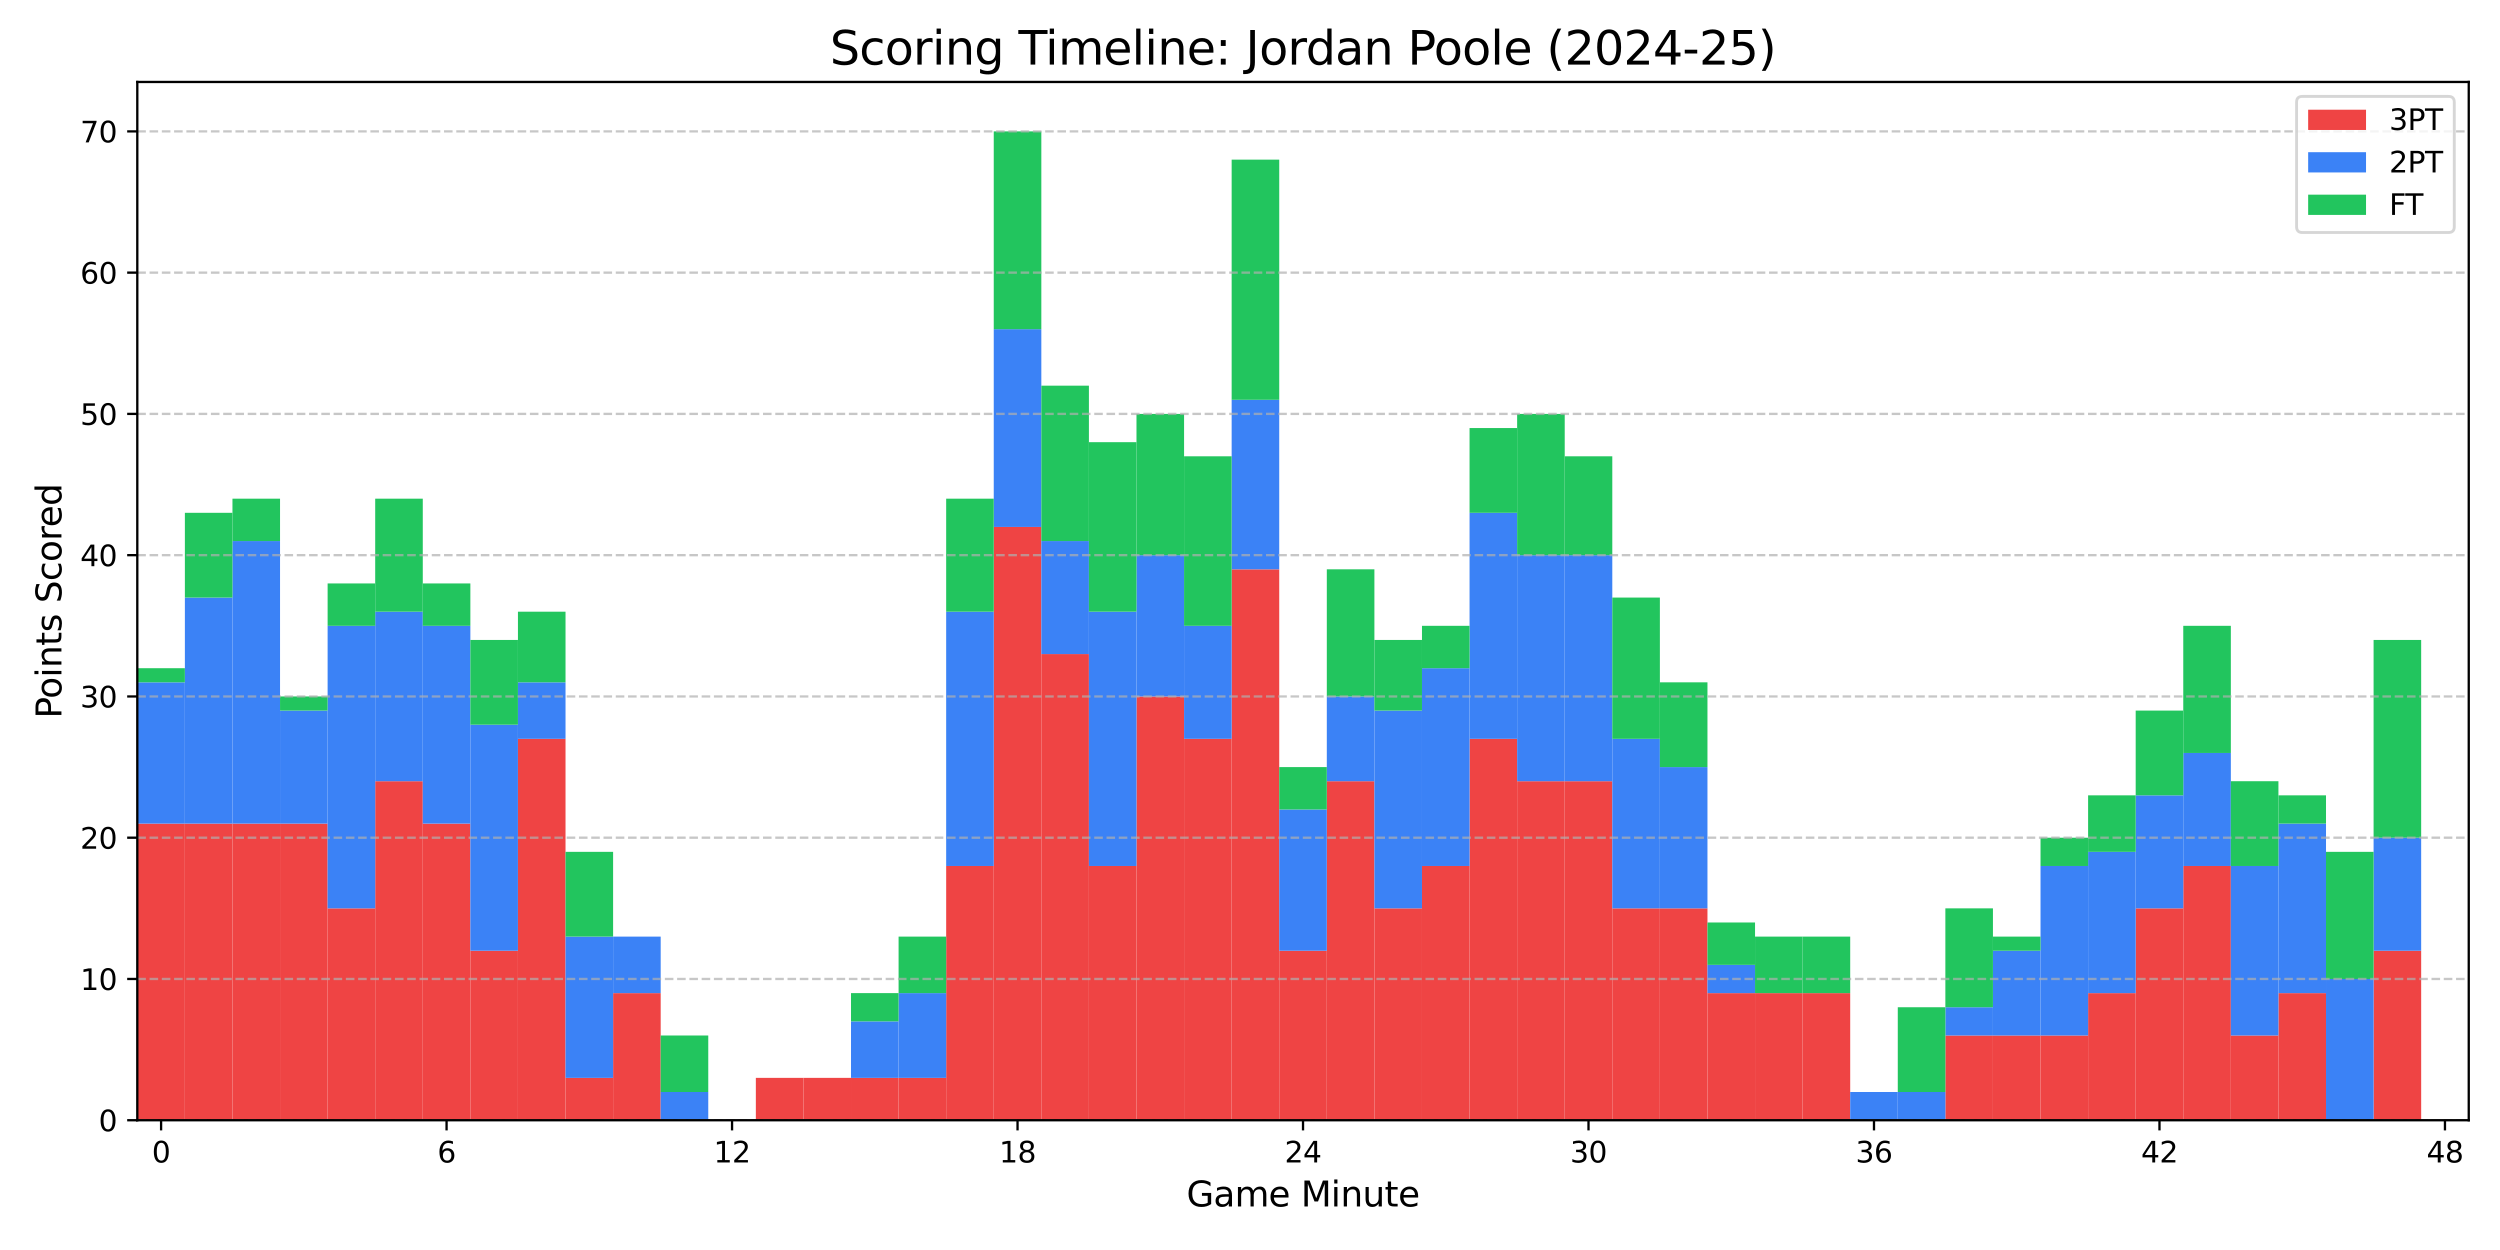 <?xml version="1.0" encoding="utf-8" standalone="no"?>
<!DOCTYPE svg PUBLIC "-//W3C//DTD SVG 1.1//EN"
  "http://www.w3.org/Graphics/SVG/1.1/DTD/svg11.dtd">
<svg xmlns:xlink="http://www.w3.org/1999/xlink" width="864pt" height="432pt" viewBox="0 0 864 432" xmlns="http://www.w3.org/2000/svg" version="1.1">
 <defs>
  <style type="text/css">*{stroke-linejoin: round; stroke-linecap: butt}</style>
 </defs>
 <g id="figure_1">
  <g id="patch_1">
   <path d="M 0 432 
L 864 432 
L 864 0 
L 0 0 
z
" style="fill: #ffffff"/>
  </g>
  <g id="axes_1">
   <g id="patch_2">
    <path d="M 47.45 387.16 
L 853.2 387.16 
L 853.2 28.32 
L 47.45 28.32 
z
" style="fill: #ffffff"/>
   </g>
   <g id="patch_3">
    <path d="M 47.45 387.16 
L 63.894 387.16 
L 63.894 284.634 
L 47.45 284.634 
z
" clip-path="url(#pa37f0b050e)" style="fill: #ef4444"/>
   </g>
   <g id="patch_4">
    <path d="M 63.894 387.16 
L 80.338 387.16 
L 80.338 284.634 
L 63.894 284.634 
z
" clip-path="url(#pa37f0b050e)" style="fill: #ef4444"/>
   </g>
   <g id="patch_5">
    <path d="M 80.338 387.16 
L 96.782 387.16 
L 96.782 284.634 
L 80.338 284.634 
z
" clip-path="url(#pa37f0b050e)" style="fill: #ef4444"/>
   </g>
   <g id="patch_6">
    <path d="M 96.782 387.16 
L 113.226 387.16 
L 113.226 284.634 
L 96.782 284.634 
z
" clip-path="url(#pa37f0b050e)" style="fill: #ef4444"/>
   </g>
   <g id="patch_7">
    <path d="M 113.226 387.16 
L 129.669 387.16 
L 129.669 313.927 
L 113.226 313.927 
z
" clip-path="url(#pa37f0b050e)" style="fill: #ef4444"/>
   </g>
   <g id="patch_8">
    <path d="M 129.669 387.16 
L 146.113 387.16 
L 146.113 269.988 
L 129.669 269.988 
z
" clip-path="url(#pa37f0b050e)" style="fill: #ef4444"/>
   </g>
   <g id="patch_9">
    <path d="M 146.113 387.16 
L 162.557 387.16 
L 162.557 284.634 
L 146.113 284.634 
z
" clip-path="url(#pa37f0b050e)" style="fill: #ef4444"/>
   </g>
   <g id="patch_10">
    <path d="M 162.557 387.16 
L 179.001 387.16 
L 179.001 328.574 
L 162.557 328.574 
z
" clip-path="url(#pa37f0b050e)" style="fill: #ef4444"/>
   </g>
   <g id="patch_11">
    <path d="M 179.001 387.16 
L 195.445 387.16 
L 195.445 255.341 
L 179.001 255.341 
z
" clip-path="url(#pa37f0b050e)" style="fill: #ef4444"/>
   </g>
   <g id="patch_12">
    <path d="M 195.445 387.16 
L 211.889 387.16 
L 211.889 372.513 
L 195.445 372.513 
z
" clip-path="url(#pa37f0b050e)" style="fill: #ef4444"/>
   </g>
   <g id="patch_13">
    <path d="M 211.889 387.16 
L 228.333 387.16 
L 228.333 343.22 
L 211.889 343.22 
z
" clip-path="url(#pa37f0b050e)" style="fill: #ef4444"/>
   </g>
   <g id="patch_14">
    <path d="M 228.333 387.16 
L 244.777 387.16 
L 244.777 387.16 
L 228.333 387.16 
z
" clip-path="url(#pa37f0b050e)" style="fill: #ef4444"/>
   </g>
   <g id="patch_15">
    <path d="M 244.777 387.16 
L 261.22 387.16 
L 261.22 387.16 
L 244.777 387.16 
z
" clip-path="url(#pa37f0b050e)" style="fill: #ef4444"/>
   </g>
   <g id="patch_16">
    <path d="M 261.22 387.16 
L 277.664 387.16 
L 277.664 372.513 
L 261.22 372.513 
z
" clip-path="url(#pa37f0b050e)" style="fill: #ef4444"/>
   </g>
   <g id="patch_17">
    <path d="M 277.664 387.16 
L 294.108 387.16 
L 294.108 372.513 
L 277.664 372.513 
z
" clip-path="url(#pa37f0b050e)" style="fill: #ef4444"/>
   </g>
   <g id="patch_18">
    <path d="M 294.108 387.16 
L 310.552 387.16 
L 310.552 372.513 
L 294.108 372.513 
z
" clip-path="url(#pa37f0b050e)" style="fill: #ef4444"/>
   </g>
   <g id="patch_19">
    <path d="M 310.552 387.16 
L 326.996 387.16 
L 326.996 372.513 
L 310.552 372.513 
z
" clip-path="url(#pa37f0b050e)" style="fill: #ef4444"/>
   </g>
   <g id="patch_20">
    <path d="M 326.996 387.16 
L 343.44 387.16 
L 343.44 299.281 
L 326.996 299.281 
z
" clip-path="url(#pa37f0b050e)" style="fill: #ef4444"/>
   </g>
   <g id="patch_21">
    <path d="M 343.44 387.16 
L 359.884 387.16 
L 359.884 182.109 
L 343.44 182.109 
z
" clip-path="url(#pa37f0b050e)" style="fill: #ef4444"/>
   </g>
   <g id="patch_22">
    <path d="M 359.884 387.16 
L 376.328 387.16 
L 376.328 226.048 
L 359.884 226.048 
z
" clip-path="url(#pa37f0b050e)" style="fill: #ef4444"/>
   </g>
   <g id="patch_23">
    <path d="M 376.328 387.16 
L 392.771 387.16 
L 392.771 299.281 
L 376.328 299.281 
z
" clip-path="url(#pa37f0b050e)" style="fill: #ef4444"/>
   </g>
   <g id="patch_24">
    <path d="M 392.771 387.16 
L 409.215 387.16 
L 409.215 240.695 
L 392.771 240.695 
z
" clip-path="url(#pa37f0b050e)" style="fill: #ef4444"/>
   </g>
   <g id="patch_25">
    <path d="M 409.215 387.16 
L 425.659 387.16 
L 425.659 255.341 
L 409.215 255.341 
z
" clip-path="url(#pa37f0b050e)" style="fill: #ef4444"/>
   </g>
   <g id="patch_26">
    <path d="M 425.659 387.16 
L 442.103 387.16 
L 442.103 196.755 
L 425.659 196.755 
z
" clip-path="url(#pa37f0b050e)" style="fill: #ef4444"/>
   </g>
   <g id="patch_27">
    <path d="M 442.103 387.16 
L 458.547 387.16 
L 458.547 328.574 
L 442.103 328.574 
z
" clip-path="url(#pa37f0b050e)" style="fill: #ef4444"/>
   </g>
   <g id="patch_28">
    <path d="M 458.547 387.16 
L 474.991 387.16 
L 474.991 269.988 
L 458.547 269.988 
z
" clip-path="url(#pa37f0b050e)" style="fill: #ef4444"/>
   </g>
   <g id="patch_29">
    <path d="M 474.991 387.16 
L 491.435 387.16 
L 491.435 313.927 
L 474.991 313.927 
z
" clip-path="url(#pa37f0b050e)" style="fill: #ef4444"/>
   </g>
   <g id="patch_30">
    <path d="M 491.435 387.16 
L 507.879 387.16 
L 507.879 299.281 
L 491.435 299.281 
z
" clip-path="url(#pa37f0b050e)" style="fill: #ef4444"/>
   </g>
   <g id="patch_31">
    <path d="M 507.879 387.16 
L 524.322 387.16 
L 524.322 255.341 
L 507.879 255.341 
z
" clip-path="url(#pa37f0b050e)" style="fill: #ef4444"/>
   </g>
   <g id="patch_32">
    <path d="M 524.322 387.16 
L 540.766 387.16 
L 540.766 269.988 
L 524.322 269.988 
z
" clip-path="url(#pa37f0b050e)" style="fill: #ef4444"/>
   </g>
   <g id="patch_33">
    <path d="M 540.766 387.16 
L 557.21 387.16 
L 557.21 269.988 
L 540.766 269.988 
z
" clip-path="url(#pa37f0b050e)" style="fill: #ef4444"/>
   </g>
   <g id="patch_34">
    <path d="M 557.21 387.16 
L 573.654 387.16 
L 573.654 313.927 
L 557.21 313.927 
z
" clip-path="url(#pa37f0b050e)" style="fill: #ef4444"/>
   </g>
   <g id="patch_35">
    <path d="M 573.654 387.16 
L 590.098 387.16 
L 590.098 313.927 
L 573.654 313.927 
z
" clip-path="url(#pa37f0b050e)" style="fill: #ef4444"/>
   </g>
   <g id="patch_36">
    <path d="M 590.098 387.16 
L 606.542 387.16 
L 606.542 343.22 
L 590.098 343.22 
z
" clip-path="url(#pa37f0b050e)" style="fill: #ef4444"/>
   </g>
   <g id="patch_37">
    <path d="M 606.542 387.16 
L 622.986 387.16 
L 622.986 343.22 
L 606.542 343.22 
z
" clip-path="url(#pa37f0b050e)" style="fill: #ef4444"/>
   </g>
   <g id="patch_38">
    <path d="M 622.986 387.16 
L 639.43 387.16 
L 639.43 343.22 
L 622.986 343.22 
z
" clip-path="url(#pa37f0b050e)" style="fill: #ef4444"/>
   </g>
   <g id="patch_39">
    <path d="M 639.43 387.16 
L 655.873 387.16 
L 655.873 387.16 
L 639.43 387.16 
z
" clip-path="url(#pa37f0b050e)" style="fill: #ef4444"/>
   </g>
   <g id="patch_40">
    <path d="M 655.873 387.16 
L 672.317 387.16 
L 672.317 387.16 
L 655.873 387.16 
z
" clip-path="url(#pa37f0b050e)" style="fill: #ef4444"/>
   </g>
   <g id="patch_41">
    <path d="M 672.317 387.16 
L 688.761 387.16 
L 688.761 357.867 
L 672.317 357.867 
z
" clip-path="url(#pa37f0b050e)" style="fill: #ef4444"/>
   </g>
   <g id="patch_42">
    <path d="M 688.761 387.16 
L 705.205 387.16 
L 705.205 357.867 
L 688.761 357.867 
z
" clip-path="url(#pa37f0b050e)" style="fill: #ef4444"/>
   </g>
   <g id="patch_43">
    <path d="M 705.205 387.16 
L 721.649 387.16 
L 721.649 357.867 
L 705.205 357.867 
z
" clip-path="url(#pa37f0b050e)" style="fill: #ef4444"/>
   </g>
   <g id="patch_44">
    <path d="M 721.649 387.16 
L 738.093 387.16 
L 738.093 343.22 
L 721.649 343.22 
z
" clip-path="url(#pa37f0b050e)" style="fill: #ef4444"/>
   </g>
   <g id="patch_45">
    <path d="M 738.093 387.16 
L 754.537 387.16 
L 754.537 313.927 
L 738.093 313.927 
z
" clip-path="url(#pa37f0b050e)" style="fill: #ef4444"/>
   </g>
   <g id="patch_46">
    <path d="M 754.537 387.16 
L 770.981 387.16 
L 770.981 299.281 
L 754.537 299.281 
z
" clip-path="url(#pa37f0b050e)" style="fill: #ef4444"/>
   </g>
   <g id="patch_47">
    <path d="M 770.981 387.16 
L 787.424 387.16 
L 787.424 357.867 
L 770.981 357.867 
z
" clip-path="url(#pa37f0b050e)" style="fill: #ef4444"/>
   </g>
   <g id="patch_48">
    <path d="M 787.424 387.16 
L 803.868 387.16 
L 803.868 343.22 
L 787.424 343.22 
z
" clip-path="url(#pa37f0b050e)" style="fill: #ef4444"/>
   </g>
   <g id="patch_49">
    <path d="M 803.868 387.16 
L 820.312 387.16 
L 820.312 387.16 
L 803.868 387.16 
z
" clip-path="url(#pa37f0b050e)" style="fill: #ef4444"/>
   </g>
   <g id="patch_50">
    <path d="M 820.312 387.16 
L 836.756 387.16 
L 836.756 328.574 
L 820.312 328.574 
z
" clip-path="url(#pa37f0b050e)" style="fill: #ef4444"/>
   </g>
   <g id="patch_51">
    <path d="M 47.45 284.634 
L 63.894 284.634 
L 63.894 235.813 
L 47.45 235.813 
z
" clip-path="url(#pa37f0b050e)" style="fill: #3b82f6"/>
   </g>
   <g id="patch_52">
    <path d="M 63.894 284.634 
L 80.338 284.634 
L 80.338 206.519 
L 63.894 206.519 
z
" clip-path="url(#pa37f0b050e)" style="fill: #3b82f6"/>
   </g>
   <g id="patch_53">
    <path d="M 80.338 284.634 
L 96.782 284.634 
L 96.782 186.991 
L 80.338 186.991 
z
" clip-path="url(#pa37f0b050e)" style="fill: #3b82f6"/>
   </g>
   <g id="patch_54">
    <path d="M 96.782 284.634 
L 113.226 284.634 
L 113.226 245.577 
L 96.782 245.577 
z
" clip-path="url(#pa37f0b050e)" style="fill: #3b82f6"/>
   </g>
   <g id="patch_55">
    <path d="M 113.226 313.927 
L 129.669 313.927 
L 129.669 216.284 
L 113.226 216.284 
z
" clip-path="url(#pa37f0b050e)" style="fill: #3b82f6"/>
   </g>
   <g id="patch_56">
    <path d="M 129.669 269.988 
L 146.113 269.988 
L 146.113 211.402 
L 129.669 211.402 
z
" clip-path="url(#pa37f0b050e)" style="fill: #3b82f6"/>
   </g>
   <g id="patch_57">
    <path d="M 146.113 284.634 
L 162.557 284.634 
L 162.557 216.284 
L 146.113 216.284 
z
" clip-path="url(#pa37f0b050e)" style="fill: #3b82f6"/>
   </g>
   <g id="patch_58">
    <path d="M 162.557 328.574 
L 179.001 328.574 
L 179.001 250.459 
L 162.557 250.459 
z
" clip-path="url(#pa37f0b050e)" style="fill: #3b82f6"/>
   </g>
   <g id="patch_59">
    <path d="M 179.001 255.341 
L 195.445 255.341 
L 195.445 235.813 
L 179.001 235.813 
z
" clip-path="url(#pa37f0b050e)" style="fill: #3b82f6"/>
   </g>
   <g id="patch_60">
    <path d="M 195.445 372.513 
L 211.889 372.513 
L 211.889 323.692 
L 195.445 323.692 
z
" clip-path="url(#pa37f0b050e)" style="fill: #3b82f6"/>
   </g>
   <g id="patch_61">
    <path d="M 211.889 343.22 
L 228.333 343.22 
L 228.333 323.692 
L 211.889 323.692 
z
" clip-path="url(#pa37f0b050e)" style="fill: #3b82f6"/>
   </g>
   <g id="patch_62">
    <path d="M 228.333 387.16 
L 244.777 387.16 
L 244.777 377.396 
L 228.333 377.396 
z
" clip-path="url(#pa37f0b050e)" style="fill: #3b82f6"/>
   </g>
   <g id="patch_63">
    <path d="M 244.777 387.16 
L 261.22 387.16 
L 261.22 387.16 
L 244.777 387.16 
z
" clip-path="url(#pa37f0b050e)" style="fill: #3b82f6"/>
   </g>
   <g id="patch_64">
    <path d="M 261.22 372.513 
L 277.664 372.513 
L 277.664 372.513 
L 261.22 372.513 
z
" clip-path="url(#pa37f0b050e)" style="fill: #3b82f6"/>
   </g>
   <g id="patch_65">
    <path d="M 277.664 372.513 
L 294.108 372.513 
L 294.108 372.513 
L 277.664 372.513 
z
" clip-path="url(#pa37f0b050e)" style="fill: #3b82f6"/>
   </g>
   <g id="patch_66">
    <path d="M 294.108 372.513 
L 310.552 372.513 
L 310.552 352.985 
L 294.108 352.985 
z
" clip-path="url(#pa37f0b050e)" style="fill: #3b82f6"/>
   </g>
   <g id="patch_67">
    <path d="M 310.552 372.513 
L 326.996 372.513 
L 326.996 343.22 
L 310.552 343.22 
z
" clip-path="url(#pa37f0b050e)" style="fill: #3b82f6"/>
   </g>
   <g id="patch_68">
    <path d="M 326.996 299.281 
L 343.44 299.281 
L 343.44 211.402 
L 326.996 211.402 
z
" clip-path="url(#pa37f0b050e)" style="fill: #3b82f6"/>
   </g>
   <g id="patch_69">
    <path d="M 343.44 182.109 
L 359.884 182.109 
L 359.884 113.758 
L 343.44 113.758 
z
" clip-path="url(#pa37f0b050e)" style="fill: #3b82f6"/>
   </g>
   <g id="patch_70">
    <path d="M 359.884 226.048 
L 376.328 226.048 
L 376.328 186.991 
L 359.884 186.991 
z
" clip-path="url(#pa37f0b050e)" style="fill: #3b82f6"/>
   </g>
   <g id="patch_71">
    <path d="M 376.328 299.281 
L 392.771 299.281 
L 392.771 211.402 
L 376.328 211.402 
z
" clip-path="url(#pa37f0b050e)" style="fill: #3b82f6"/>
   </g>
   <g id="patch_72">
    <path d="M 392.771 240.695 
L 409.215 240.695 
L 409.215 191.873 
L 392.771 191.873 
z
" clip-path="url(#pa37f0b050e)" style="fill: #3b82f6"/>
   </g>
   <g id="patch_73">
    <path d="M 409.215 255.341 
L 425.659 255.341 
L 425.659 216.284 
L 409.215 216.284 
z
" clip-path="url(#pa37f0b050e)" style="fill: #3b82f6"/>
   </g>
   <g id="patch_74">
    <path d="M 425.659 196.755 
L 442.103 196.755 
L 442.103 138.169 
L 425.659 138.169 
z
" clip-path="url(#pa37f0b050e)" style="fill: #3b82f6"/>
   </g>
   <g id="patch_75">
    <path d="M 442.103 328.574 
L 458.547 328.574 
L 458.547 279.752 
L 442.103 279.752 
z
" clip-path="url(#pa37f0b050e)" style="fill: #3b82f6"/>
   </g>
   <g id="patch_76">
    <path d="M 458.547 269.988 
L 474.991 269.988 
L 474.991 240.695 
L 458.547 240.695 
z
" clip-path="url(#pa37f0b050e)" style="fill: #3b82f6"/>
   </g>
   <g id="patch_77">
    <path d="M 474.991 313.927 
L 491.435 313.927 
L 491.435 245.577 
L 474.991 245.577 
z
" clip-path="url(#pa37f0b050e)" style="fill: #3b82f6"/>
   </g>
   <g id="patch_78">
    <path d="M 491.435 299.281 
L 507.879 299.281 
L 507.879 230.93 
L 491.435 230.93 
z
" clip-path="url(#pa37f0b050e)" style="fill: #3b82f6"/>
   </g>
   <g id="patch_79">
    <path d="M 507.879 255.341 
L 524.322 255.341 
L 524.322 177.226 
L 507.879 177.226 
z
" clip-path="url(#pa37f0b050e)" style="fill: #3b82f6"/>
   </g>
   <g id="patch_80">
    <path d="M 524.322 269.988 
L 540.766 269.988 
L 540.766 191.873 
L 524.322 191.873 
z
" clip-path="url(#pa37f0b050e)" style="fill: #3b82f6"/>
   </g>
   <g id="patch_81">
    <path d="M 540.766 269.988 
L 557.21 269.988 
L 557.21 191.873 
L 540.766 191.873 
z
" clip-path="url(#pa37f0b050e)" style="fill: #3b82f6"/>
   </g>
   <g id="patch_82">
    <path d="M 557.21 313.927 
L 573.654 313.927 
L 573.654 255.341 
L 557.21 255.341 
z
" clip-path="url(#pa37f0b050e)" style="fill: #3b82f6"/>
   </g>
   <g id="patch_83">
    <path d="M 573.654 313.927 
L 590.098 313.927 
L 590.098 265.106 
L 573.654 265.106 
z
" clip-path="url(#pa37f0b050e)" style="fill: #3b82f6"/>
   </g>
   <g id="patch_84">
    <path d="M 590.098 343.22 
L 606.542 343.22 
L 606.542 333.456 
L 590.098 333.456 
z
" clip-path="url(#pa37f0b050e)" style="fill: #3b82f6"/>
   </g>
   <g id="patch_85">
    <path d="M 606.542 343.22 
L 622.986 343.22 
L 622.986 343.22 
L 606.542 343.22 
z
" clip-path="url(#pa37f0b050e)" style="fill: #3b82f6"/>
   </g>
   <g id="patch_86">
    <path d="M 622.986 343.22 
L 639.43 343.22 
L 639.43 343.22 
L 622.986 343.22 
z
" clip-path="url(#pa37f0b050e)" style="fill: #3b82f6"/>
   </g>
   <g id="patch_87">
    <path d="M 639.43 387.16 
L 655.873 387.16 
L 655.873 377.396 
L 639.43 377.396 
z
" clip-path="url(#pa37f0b050e)" style="fill: #3b82f6"/>
   </g>
   <g id="patch_88">
    <path d="M 655.873 387.16 
L 672.317 387.16 
L 672.317 377.396 
L 655.873 377.396 
z
" clip-path="url(#pa37f0b050e)" style="fill: #3b82f6"/>
   </g>
   <g id="patch_89">
    <path d="M 672.317 357.867 
L 688.761 357.867 
L 688.761 348.103 
L 672.317 348.103 
z
" clip-path="url(#pa37f0b050e)" style="fill: #3b82f6"/>
   </g>
   <g id="patch_90">
    <path d="M 688.761 357.867 
L 705.205 357.867 
L 705.205 328.574 
L 688.761 328.574 
z
" clip-path="url(#pa37f0b050e)" style="fill: #3b82f6"/>
   </g>
   <g id="patch_91">
    <path d="M 705.205 357.867 
L 721.649 357.867 
L 721.649 299.281 
L 705.205 299.281 
z
" clip-path="url(#pa37f0b050e)" style="fill: #3b82f6"/>
   </g>
   <g id="patch_92">
    <path d="M 721.649 343.22 
L 738.093 343.22 
L 738.093 294.399 
L 721.649 294.399 
z
" clip-path="url(#pa37f0b050e)" style="fill: #3b82f6"/>
   </g>
   <g id="patch_93">
    <path d="M 738.093 313.927 
L 754.537 313.927 
L 754.537 274.87 
L 738.093 274.87 
z
" clip-path="url(#pa37f0b050e)" style="fill: #3b82f6"/>
   </g>
   <g id="patch_94">
    <path d="M 754.537 299.281 
L 770.981 299.281 
L 770.981 260.223 
L 754.537 260.223 
z
" clip-path="url(#pa37f0b050e)" style="fill: #3b82f6"/>
   </g>
   <g id="patch_95">
    <path d="M 770.981 357.867 
L 787.424 357.867 
L 787.424 299.281 
L 770.981 299.281 
z
" clip-path="url(#pa37f0b050e)" style="fill: #3b82f6"/>
   </g>
   <g id="patch_96">
    <path d="M 787.424 343.22 
L 803.868 343.22 
L 803.868 284.634 
L 787.424 284.634 
z
" clip-path="url(#pa37f0b050e)" style="fill: #3b82f6"/>
   </g>
   <g id="patch_97">
    <path d="M 803.868 387.16 
L 820.312 387.16 
L 820.312 338.338 
L 803.868 338.338 
z
" clip-path="url(#pa37f0b050e)" style="fill: #3b82f6"/>
   </g>
   <g id="patch_98">
    <path d="M 820.312 328.574 
L 836.756 328.574 
L 836.756 289.516 
L 820.312 289.516 
z
" clip-path="url(#pa37f0b050e)" style="fill: #3b82f6"/>
   </g>
   <g id="patch_99">
    <path d="M 47.45 235.813 
L 63.894 235.813 
L 63.894 230.93 
L 47.45 230.93 
z
" clip-path="url(#pa37f0b050e)" style="fill: #22c55e"/>
   </g>
   <g id="patch_100">
    <path d="M 63.894 206.519 
L 80.338 206.519 
L 80.338 177.226 
L 63.894 177.226 
z
" clip-path="url(#pa37f0b050e)" style="fill: #22c55e"/>
   </g>
   <g id="patch_101">
    <path d="M 80.338 186.991 
L 96.782 186.991 
L 96.782 172.344 
L 80.338 172.344 
z
" clip-path="url(#pa37f0b050e)" style="fill: #22c55e"/>
   </g>
   <g id="patch_102">
    <path d="M 96.782 245.577 
L 113.226 245.577 
L 113.226 240.695 
L 96.782 240.695 
z
" clip-path="url(#pa37f0b050e)" style="fill: #22c55e"/>
   </g>
   <g id="patch_103">
    <path d="M 113.226 216.284 
L 129.669 216.284 
L 129.669 201.637 
L 113.226 201.637 
z
" clip-path="url(#pa37f0b050e)" style="fill: #22c55e"/>
   </g>
   <g id="patch_104">
    <path d="M 129.669 211.402 
L 146.113 211.402 
L 146.113 172.344 
L 129.669 172.344 
z
" clip-path="url(#pa37f0b050e)" style="fill: #22c55e"/>
   </g>
   <g id="patch_105">
    <path d="M 146.113 216.284 
L 162.557 216.284 
L 162.557 201.637 
L 146.113 201.637 
z
" clip-path="url(#pa37f0b050e)" style="fill: #22c55e"/>
   </g>
   <g id="patch_106">
    <path d="M 162.557 250.459 
L 179.001 250.459 
L 179.001 221.166 
L 162.557 221.166 
z
" clip-path="url(#pa37f0b050e)" style="fill: #22c55e"/>
   </g>
   <g id="patch_107">
    <path d="M 179.001 235.813 
L 195.445 235.813 
L 195.445 211.402 
L 179.001 211.402 
z
" clip-path="url(#pa37f0b050e)" style="fill: #22c55e"/>
   </g>
   <g id="patch_108">
    <path d="M 195.445 323.692 
L 211.889 323.692 
L 211.889 294.399 
L 195.445 294.399 
z
" clip-path="url(#pa37f0b050e)" style="fill: #22c55e"/>
   </g>
   <g id="patch_109">
    <path d="M 211.889 323.692 
L 228.333 323.692 
L 228.333 323.692 
L 211.889 323.692 
z
" clip-path="url(#pa37f0b050e)" style="fill: #22c55e"/>
   </g>
   <g id="patch_110">
    <path d="M 228.333 377.396 
L 244.777 377.396 
L 244.777 357.867 
L 228.333 357.867 
z
" clip-path="url(#pa37f0b050e)" style="fill: #22c55e"/>
   </g>
   <g id="patch_111">
    <path d="M 244.777 387.16 
L 261.22 387.16 
L 261.22 387.16 
L 244.777 387.16 
z
" clip-path="url(#pa37f0b050e)" style="fill: #22c55e"/>
   </g>
   <g id="patch_112">
    <path d="M 261.22 372.513 
L 277.664 372.513 
L 277.664 372.513 
L 261.22 372.513 
z
" clip-path="url(#pa37f0b050e)" style="fill: #22c55e"/>
   </g>
   <g id="patch_113">
    <path d="M 277.664 372.513 
L 294.108 372.513 
L 294.108 372.513 
L 277.664 372.513 
z
" clip-path="url(#pa37f0b050e)" style="fill: #22c55e"/>
   </g>
   <g id="patch_114">
    <path d="M 294.108 352.985 
L 310.552 352.985 
L 310.552 343.22 
L 294.108 343.22 
z
" clip-path="url(#pa37f0b050e)" style="fill: #22c55e"/>
   </g>
   <g id="patch_115">
    <path d="M 310.552 343.22 
L 326.996 343.22 
L 326.996 323.692 
L 310.552 323.692 
z
" clip-path="url(#pa37f0b050e)" style="fill: #22c55e"/>
   </g>
   <g id="patch_116">
    <path d="M 326.996 211.402 
L 343.44 211.402 
L 343.44 172.344 
L 326.996 172.344 
z
" clip-path="url(#pa37f0b050e)" style="fill: #22c55e"/>
   </g>
   <g id="patch_117">
    <path d="M 343.44 113.758 
L 359.884 113.758 
L 359.884 45.408 
L 343.44 45.408 
z
" clip-path="url(#pa37f0b050e)" style="fill: #22c55e"/>
   </g>
   <g id="patch_118">
    <path d="M 359.884 186.991 
L 376.328 186.991 
L 376.328 133.287 
L 359.884 133.287 
z
" clip-path="url(#pa37f0b050e)" style="fill: #22c55e"/>
   </g>
   <g id="patch_119">
    <path d="M 376.328 211.402 
L 392.771 211.402 
L 392.771 152.816 
L 376.328 152.816 
z
" clip-path="url(#pa37f0b050e)" style="fill: #22c55e"/>
   </g>
   <g id="patch_120">
    <path d="M 392.771 191.873 
L 409.215 191.873 
L 409.215 143.051 
L 392.771 143.051 
z
" clip-path="url(#pa37f0b050e)" style="fill: #22c55e"/>
   </g>
   <g id="patch_121">
    <path d="M 409.215 216.284 
L 425.659 216.284 
L 425.659 157.698 
L 409.215 157.698 
z
" clip-path="url(#pa37f0b050e)" style="fill: #22c55e"/>
   </g>
   <g id="patch_122">
    <path d="M 425.659 138.169 
L 442.103 138.169 
L 442.103 55.172 
L 425.659 55.172 
z
" clip-path="url(#pa37f0b050e)" style="fill: #22c55e"/>
   </g>
   <g id="patch_123">
    <path d="M 442.103 279.752 
L 458.547 279.752 
L 458.547 265.106 
L 442.103 265.106 
z
" clip-path="url(#pa37f0b050e)" style="fill: #22c55e"/>
   </g>
   <g id="patch_124">
    <path d="M 458.547 240.695 
L 474.991 240.695 
L 474.991 196.755 
L 458.547 196.755 
z
" clip-path="url(#pa37f0b050e)" style="fill: #22c55e"/>
   </g>
   <g id="patch_125">
    <path d="M 474.991 245.577 
L 491.435 245.577 
L 491.435 221.166 
L 474.991 221.166 
z
" clip-path="url(#pa37f0b050e)" style="fill: #22c55e"/>
   </g>
   <g id="patch_126">
    <path d="M 491.435 230.93 
L 507.879 230.93 
L 507.879 216.284 
L 491.435 216.284 
z
" clip-path="url(#pa37f0b050e)" style="fill: #22c55e"/>
   </g>
   <g id="patch_127">
    <path d="M 507.879 177.226 
L 524.322 177.226 
L 524.322 147.933 
L 507.879 147.933 
z
" clip-path="url(#pa37f0b050e)" style="fill: #22c55e"/>
   </g>
   <g id="patch_128">
    <path d="M 524.322 191.873 
L 540.766 191.873 
L 540.766 143.051 
L 524.322 143.051 
z
" clip-path="url(#pa37f0b050e)" style="fill: #22c55e"/>
   </g>
   <g id="patch_129">
    <path d="M 540.766 191.873 
L 557.21 191.873 
L 557.21 157.698 
L 540.766 157.698 
z
" clip-path="url(#pa37f0b050e)" style="fill: #22c55e"/>
   </g>
   <g id="patch_130">
    <path d="M 557.21 255.341 
L 573.654 255.341 
L 573.654 206.519 
L 557.21 206.519 
z
" clip-path="url(#pa37f0b050e)" style="fill: #22c55e"/>
   </g>
   <g id="patch_131">
    <path d="M 573.654 265.106 
L 590.098 265.106 
L 590.098 235.813 
L 573.654 235.813 
z
" clip-path="url(#pa37f0b050e)" style="fill: #22c55e"/>
   </g>
   <g id="patch_132">
    <path d="M 590.098 333.456 
L 606.542 333.456 
L 606.542 318.81 
L 590.098 318.81 
z
" clip-path="url(#pa37f0b050e)" style="fill: #22c55e"/>
   </g>
   <g id="patch_133">
    <path d="M 606.542 343.22 
L 622.986 343.22 
L 622.986 323.692 
L 606.542 323.692 
z
" clip-path="url(#pa37f0b050e)" style="fill: #22c55e"/>
   </g>
   <g id="patch_134">
    <path d="M 622.986 343.22 
L 639.43 343.22 
L 639.43 323.692 
L 622.986 323.692 
z
" clip-path="url(#pa37f0b050e)" style="fill: #22c55e"/>
   </g>
   <g id="patch_135">
    <path d="M 639.43 377.396 
L 655.873 377.396 
L 655.873 377.396 
L 639.43 377.396 
z
" clip-path="url(#pa37f0b050e)" style="fill: #22c55e"/>
   </g>
   <g id="patch_136">
    <path d="M 655.873 377.396 
L 672.317 377.396 
L 672.317 348.103 
L 655.873 348.103 
z
" clip-path="url(#pa37f0b050e)" style="fill: #22c55e"/>
   </g>
   <g id="patch_137">
    <path d="M 672.317 348.103 
L 688.761 348.103 
L 688.761 313.927 
L 672.317 313.927 
z
" clip-path="url(#pa37f0b050e)" style="fill: #22c55e"/>
   </g>
   <g id="patch_138">
    <path d="M 688.761 328.574 
L 705.205 328.574 
L 705.205 323.692 
L 688.761 323.692 
z
" clip-path="url(#pa37f0b050e)" style="fill: #22c55e"/>
   </g>
   <g id="patch_139">
    <path d="M 705.205 299.281 
L 721.649 299.281 
L 721.649 289.516 
L 705.205 289.516 
z
" clip-path="url(#pa37f0b050e)" style="fill: #22c55e"/>
   </g>
   <g id="patch_140">
    <path d="M 721.649 294.399 
L 738.093 294.399 
L 738.093 274.87 
L 721.649 274.87 
z
" clip-path="url(#pa37f0b050e)" style="fill: #22c55e"/>
   </g>
   <g id="patch_141">
    <path d="M 738.093 274.87 
L 754.537 274.87 
L 754.537 245.577 
L 738.093 245.577 
z
" clip-path="url(#pa37f0b050e)" style="fill: #22c55e"/>
   </g>
   <g id="patch_142">
    <path d="M 754.537 260.223 
L 770.981 260.223 
L 770.981 216.284 
L 754.537 216.284 
z
" clip-path="url(#pa37f0b050e)" style="fill: #22c55e"/>
   </g>
   <g id="patch_143">
    <path d="M 770.981 299.281 
L 787.424 299.281 
L 787.424 269.988 
L 770.981 269.988 
z
" clip-path="url(#pa37f0b050e)" style="fill: #22c55e"/>
   </g>
   <g id="patch_144">
    <path d="M 787.424 284.634 
L 803.868 284.634 
L 803.868 274.87 
L 787.424 274.87 
z
" clip-path="url(#pa37f0b050e)" style="fill: #22c55e"/>
   </g>
   <g id="patch_145">
    <path d="M 803.868 338.338 
L 820.312 338.338 
L 820.312 294.399 
L 803.868 294.399 
z
" clip-path="url(#pa37f0b050e)" style="fill: #22c55e"/>
   </g>
   <g id="patch_146">
    <path d="M 820.312 289.516 
L 836.756 289.516 
L 836.756 221.166 
L 820.312 221.166 
z
" clip-path="url(#pa37f0b050e)" style="fill: #22c55e"/>
   </g>
   <g id="matplotlib.axis_1">
    <g id="xtick_1">
     <g id="line2d_1">
      <defs>
       <path id="m196f6b9a8d" d="M 0 0 
L 0 3.5 
" style="stroke: #000000; stroke-width: 0.8"/>
      </defs>
      <g>
       <use xlink:href="#m196f6b9a8d" x="55.672" y="387.16" style="stroke: #000000; stroke-width: 0.8"/>
      </g>
     </g>
     <g id="text_1">
      <!-- 0 -->
      <g transform="translate(52.491 401.758) scale(0.1 -0.1)">
       <defs>
        <path id="DejaVuSans-30" d="M 2034 4250 
Q 1547 4250 1301 3770 
Q 1056 3291 1056 2328 
Q 1056 1369 1301 889 
Q 1547 409 2034 409 
Q 2525 409 2770 889 
Q 3016 1369 3016 2328 
Q 3016 3291 2770 3770 
Q 2525 4250 2034 4250 
z
M 2034 4750 
Q 2819 4750 3233 4129 
Q 3647 3509 3647 2328 
Q 3647 1150 3233 529 
Q 2819 -91 2034 -91 
Q 1250 -91 836 529 
Q 422 1150 422 2328 
Q 422 3509 836 4129 
Q 1250 4750 2034 4750 
z
" transform="scale(0.016)"/>
       </defs>
       <use xlink:href="#DejaVuSans-30"/>
      </g>
     </g>
    </g>
    <g id="xtick_2">
     <g id="line2d_2">
      <g>
       <use xlink:href="#m196f6b9a8d" x="154.335" y="387.16" style="stroke: #000000; stroke-width: 0.8"/>
      </g>
     </g>
     <g id="text_2">
      <!-- 6 -->
      <g transform="translate(151.154 401.758) scale(0.1 -0.1)">
       <defs>
        <path id="DejaVuSans-36" d="M 2113 2584 
Q 1688 2584 1439 2293 
Q 1191 2003 1191 1497 
Q 1191 994 1439 701 
Q 1688 409 2113 409 
Q 2538 409 2786 701 
Q 3034 994 3034 1497 
Q 3034 2003 2786 2293 
Q 2538 2584 2113 2584 
z
M 3366 4563 
L 3366 3988 
Q 3128 4100 2886 4159 
Q 2644 4219 2406 4219 
Q 1781 4219 1451 3797 
Q 1122 3375 1075 2522 
Q 1259 2794 1537 2939 
Q 1816 3084 2150 3084 
Q 2853 3084 3261 2657 
Q 3669 2231 3669 1497 
Q 3669 778 3244 343 
Q 2819 -91 2113 -91 
Q 1303 -91 875 529 
Q 447 1150 447 2328 
Q 447 3434 972 4092 
Q 1497 4750 2381 4750 
Q 2619 4750 2861 4703 
Q 3103 4656 3366 4563 
z
" transform="scale(0.016)"/>
       </defs>
       <use xlink:href="#DejaVuSans-36"/>
      </g>
     </g>
    </g>
    <g id="xtick_3">
     <g id="line2d_3">
      <g>
       <use xlink:href="#m196f6b9a8d" x="252.998" y="387.16" style="stroke: #000000; stroke-width: 0.8"/>
      </g>
     </g>
     <g id="text_3">
      <!-- 12 -->
      <g transform="translate(246.636 401.758) scale(0.1 -0.1)">
       <defs>
        <path id="DejaVuSans-31" d="M 794 531 
L 1825 531 
L 1825 4091 
L 703 3866 
L 703 4441 
L 1819 4666 
L 2450 4666 
L 2450 531 
L 3481 531 
L 3481 0 
L 794 0 
L 794 531 
z
" transform="scale(0.016)"/>
        <path id="DejaVuSans-32" d="M 1228 531 
L 3431 531 
L 3431 0 
L 469 0 
L 469 531 
Q 828 903 1448 1529 
Q 2069 2156 2228 2338 
Q 2531 2678 2651 2914 
Q 2772 3150 2772 3378 
Q 2772 3750 2511 3984 
Q 2250 4219 1831 4219 
Q 1534 4219 1204 4116 
Q 875 4013 500 3803 
L 500 4441 
Q 881 4594 1212 4672 
Q 1544 4750 1819 4750 
Q 2544 4750 2975 4387 
Q 3406 4025 3406 3419 
Q 3406 3131 3298 2873 
Q 3191 2616 2906 2266 
Q 2828 2175 2409 1742 
Q 1991 1309 1228 531 
z
" transform="scale(0.016)"/>
       </defs>
       <use xlink:href="#DejaVuSans-31"/>
       <use xlink:href="#DejaVuSans-32" transform="translate(63.623 0)"/>
      </g>
     </g>
    </g>
    <g id="xtick_4">
     <g id="line2d_4">
      <g>
       <use xlink:href="#m196f6b9a8d" x="351.662" y="387.16" style="stroke: #000000; stroke-width: 0.8"/>
      </g>
     </g>
     <g id="text_4">
      <!-- 18 -->
      <g transform="translate(345.299 401.758) scale(0.1 -0.1)">
       <defs>
        <path id="DejaVuSans-38" d="M 2034 2216 
Q 1584 2216 1326 1975 
Q 1069 1734 1069 1313 
Q 1069 891 1326 650 
Q 1584 409 2034 409 
Q 2484 409 2743 651 
Q 3003 894 3003 1313 
Q 3003 1734 2745 1975 
Q 2488 2216 2034 2216 
z
M 1403 2484 
Q 997 2584 770 2862 
Q 544 3141 544 3541 
Q 544 4100 942 4425 
Q 1341 4750 2034 4750 
Q 2731 4750 3128 4425 
Q 3525 4100 3525 3541 
Q 3525 3141 3298 2862 
Q 3072 2584 2669 2484 
Q 3125 2378 3379 2068 
Q 3634 1759 3634 1313 
Q 3634 634 3220 271 
Q 2806 -91 2034 -91 
Q 1263 -91 848 271 
Q 434 634 434 1313 
Q 434 1759 690 2068 
Q 947 2378 1403 2484 
z
M 1172 3481 
Q 1172 3119 1398 2916 
Q 1625 2713 2034 2713 
Q 2441 2713 2670 2916 
Q 2900 3119 2900 3481 
Q 2900 3844 2670 4047 
Q 2441 4250 2034 4250 
Q 1625 4250 1398 4047 
Q 1172 3844 1172 3481 
z
" transform="scale(0.016)"/>
       </defs>
       <use xlink:href="#DejaVuSans-31"/>
       <use xlink:href="#DejaVuSans-38" transform="translate(63.623 0)"/>
      </g>
     </g>
    </g>
    <g id="xtick_5">
     <g id="line2d_5">
      <g>
       <use xlink:href="#m196f6b9a8d" x="450.325" y="387.16" style="stroke: #000000; stroke-width: 0.8"/>
      </g>
     </g>
     <g id="text_5">
      <!-- 24 -->
      <g transform="translate(443.962 401.758) scale(0.1 -0.1)">
       <defs>
        <path id="DejaVuSans-34" d="M 2419 4116 
L 825 1625 
L 2419 1625 
L 2419 4116 
z
M 2253 4666 
L 3047 4666 
L 3047 1625 
L 3713 1625 
L 3713 1100 
L 3047 1100 
L 3047 0 
L 2419 0 
L 2419 1100 
L 313 1100 
L 313 1709 
L 2253 4666 
z
" transform="scale(0.016)"/>
       </defs>
       <use xlink:href="#DejaVuSans-32"/>
       <use xlink:href="#DejaVuSans-34" transform="translate(63.623 0)"/>
      </g>
     </g>
    </g>
    <g id="xtick_6">
     <g id="line2d_6">
      <g>
       <use xlink:href="#m196f6b9a8d" x="548.988" y="387.16" style="stroke: #000000; stroke-width: 0.8"/>
      </g>
     </g>
     <g id="text_6">
      <!-- 30 -->
      <g transform="translate(542.626 401.758) scale(0.1 -0.1)">
       <defs>
        <path id="DejaVuSans-33" d="M 2597 2516 
Q 3050 2419 3304 2112 
Q 3559 1806 3559 1356 
Q 3559 666 3084 287 
Q 2609 -91 1734 -91 
Q 1441 -91 1130 -33 
Q 819 25 488 141 
L 488 750 
Q 750 597 1062 519 
Q 1375 441 1716 441 
Q 2309 441 2620 675 
Q 2931 909 2931 1356 
Q 2931 1769 2642 2001 
Q 2353 2234 1838 2234 
L 1294 2234 
L 1294 2753 
L 1863 2753 
Q 2328 2753 2575 2939 
Q 2822 3125 2822 3475 
Q 2822 3834 2567 4026 
Q 2313 4219 1838 4219 
Q 1578 4219 1281 4162 
Q 984 4106 628 3988 
L 628 4550 
Q 988 4650 1302 4700 
Q 1616 4750 1894 4750 
Q 2613 4750 3031 4423 
Q 3450 4097 3450 3541 
Q 3450 3153 3228 2886 
Q 3006 2619 2597 2516 
z
" transform="scale(0.016)"/>
       </defs>
       <use xlink:href="#DejaVuSans-33"/>
       <use xlink:href="#DejaVuSans-30" transform="translate(63.623 0)"/>
      </g>
     </g>
    </g>
    <g id="xtick_7">
     <g id="line2d_7">
      <g>
       <use xlink:href="#m196f6b9a8d" x="647.652" y="387.16" style="stroke: #000000; stroke-width: 0.8"/>
      </g>
     </g>
     <g id="text_7">
      <!-- 36 -->
      <g transform="translate(641.289 401.758) scale(0.1 -0.1)">
       <use xlink:href="#DejaVuSans-33"/>
       <use xlink:href="#DejaVuSans-36" transform="translate(63.623 0)"/>
      </g>
     </g>
    </g>
    <g id="xtick_8">
     <g id="line2d_8">
      <g>
       <use xlink:href="#m196f6b9a8d" x="746.315" y="387.16" style="stroke: #000000; stroke-width: 0.8"/>
      </g>
     </g>
     <g id="text_8">
      <!-- 42 -->
      <g transform="translate(739.952 401.758) scale(0.1 -0.1)">
       <use xlink:href="#DejaVuSans-34"/>
       <use xlink:href="#DejaVuSans-32" transform="translate(63.623 0)"/>
      </g>
     </g>
    </g>
    <g id="xtick_9">
     <g id="line2d_9">
      <g>
       <use xlink:href="#m196f6b9a8d" x="844.978" y="387.16" style="stroke: #000000; stroke-width: 0.8"/>
      </g>
     </g>
     <g id="text_9">
      <!-- 48 -->
      <g transform="translate(838.616 401.758) scale(0.1 -0.1)">
       <use xlink:href="#DejaVuSans-34"/>
       <use xlink:href="#DejaVuSans-38" transform="translate(63.623 0)"/>
      </g>
     </g>
    </g>
    <g id="text_10">
     <!-- Game Minute -->
     <g transform="translate(410.063 416.956) scale(0.12 -0.12)">
      <defs>
       <path id="DejaVuSans-47" d="M 3809 666 
L 3809 1919 
L 2778 1919 
L 2778 2438 
L 4434 2438 
L 4434 434 
Q 4069 175 3628 42 
Q 3188 -91 2688 -91 
Q 1594 -91 976 548 
Q 359 1188 359 2328 
Q 359 3472 976 4111 
Q 1594 4750 2688 4750 
Q 3144 4750 3555 4637 
Q 3966 4525 4313 4306 
L 4313 3634 
Q 3963 3931 3569 4081 
Q 3175 4231 2741 4231 
Q 1884 4231 1454 3753 
Q 1025 3275 1025 2328 
Q 1025 1384 1454 906 
Q 1884 428 2741 428 
Q 3075 428 3337 486 
Q 3600 544 3809 666 
z
" transform="scale(0.016)"/>
       <path id="DejaVuSans-61" d="M 2194 1759 
Q 1497 1759 1228 1600 
Q 959 1441 959 1056 
Q 959 750 1161 570 
Q 1363 391 1709 391 
Q 2188 391 2477 730 
Q 2766 1069 2766 1631 
L 2766 1759 
L 2194 1759 
z
M 3341 1997 
L 3341 0 
L 2766 0 
L 2766 531 
Q 2569 213 2275 61 
Q 1981 -91 1556 -91 
Q 1019 -91 701 211 
Q 384 513 384 1019 
Q 384 1609 779 1909 
Q 1175 2209 1959 2209 
L 2766 2209 
L 2766 2266 
Q 2766 2663 2505 2880 
Q 2244 3097 1772 3097 
Q 1472 3097 1187 3025 
Q 903 2953 641 2809 
L 641 3341 
Q 956 3463 1253 3523 
Q 1550 3584 1831 3584 
Q 2591 3584 2966 3190 
Q 3341 2797 3341 1997 
z
" transform="scale(0.016)"/>
       <path id="DejaVuSans-6d" d="M 3328 2828 
Q 3544 3216 3844 3400 
Q 4144 3584 4550 3584 
Q 5097 3584 5394 3201 
Q 5691 2819 5691 2113 
L 5691 0 
L 5113 0 
L 5113 2094 
Q 5113 2597 4934 2840 
Q 4756 3084 4391 3084 
Q 3944 3084 3684 2787 
Q 3425 2491 3425 1978 
L 3425 0 
L 2847 0 
L 2847 2094 
Q 2847 2600 2669 2842 
Q 2491 3084 2119 3084 
Q 1678 3084 1418 2786 
Q 1159 2488 1159 1978 
L 1159 0 
L 581 0 
L 581 3500 
L 1159 3500 
L 1159 2956 
Q 1356 3278 1631 3431 
Q 1906 3584 2284 3584 
Q 2666 3584 2933 3390 
Q 3200 3197 3328 2828 
z
" transform="scale(0.016)"/>
       <path id="DejaVuSans-65" d="M 3597 1894 
L 3597 1613 
L 953 1613 
Q 991 1019 1311 708 
Q 1631 397 2203 397 
Q 2534 397 2845 478 
Q 3156 559 3463 722 
L 3463 178 
Q 3153 47 2828 -22 
Q 2503 -91 2169 -91 
Q 1331 -91 842 396 
Q 353 884 353 1716 
Q 353 2575 817 3079 
Q 1281 3584 2069 3584 
Q 2775 3584 3186 3129 
Q 3597 2675 3597 1894 
z
M 3022 2063 
Q 3016 2534 2758 2815 
Q 2500 3097 2075 3097 
Q 1594 3097 1305 2825 
Q 1016 2553 972 2059 
L 3022 2063 
z
" transform="scale(0.016)"/>
       <path id="DejaVuSans-20" transform="scale(0.016)"/>
       <path id="DejaVuSans-4d" d="M 628 4666 
L 1569 4666 
L 2759 1491 
L 3956 4666 
L 4897 4666 
L 4897 0 
L 4281 0 
L 4281 4097 
L 3078 897 
L 2444 897 
L 1241 4097 
L 1241 0 
L 628 0 
L 628 4666 
z
" transform="scale(0.016)"/>
       <path id="DejaVuSans-69" d="M 603 3500 
L 1178 3500 
L 1178 0 
L 603 0 
L 603 3500 
z
M 603 4863 
L 1178 4863 
L 1178 4134 
L 603 4134 
L 603 4863 
z
" transform="scale(0.016)"/>
       <path id="DejaVuSans-6e" d="M 3513 2113 
L 3513 0 
L 2938 0 
L 2938 2094 
Q 2938 2591 2744 2837 
Q 2550 3084 2163 3084 
Q 1697 3084 1428 2787 
Q 1159 2491 1159 1978 
L 1159 0 
L 581 0 
L 581 3500 
L 1159 3500 
L 1159 2956 
Q 1366 3272 1645 3428 
Q 1925 3584 2291 3584 
Q 2894 3584 3203 3211 
Q 3513 2838 3513 2113 
z
" transform="scale(0.016)"/>
       <path id="DejaVuSans-75" d="M 544 1381 
L 544 3500 
L 1119 3500 
L 1119 1403 
Q 1119 906 1312 657 
Q 1506 409 1894 409 
Q 2359 409 2629 706 
Q 2900 1003 2900 1516 
L 2900 3500 
L 3475 3500 
L 3475 0 
L 2900 0 
L 2900 538 
Q 2691 219 2414 64 
Q 2138 -91 1772 -91 
Q 1169 -91 856 284 
Q 544 659 544 1381 
z
M 1991 3584 
L 1991 3584 
z
" transform="scale(0.016)"/>
       <path id="DejaVuSans-74" d="M 1172 4494 
L 1172 3500 
L 2356 3500 
L 2356 3053 
L 1172 3053 
L 1172 1153 
Q 1172 725 1289 603 
Q 1406 481 1766 481 
L 2356 481 
L 2356 0 
L 1766 0 
Q 1100 0 847 248 
Q 594 497 594 1153 
L 594 3053 
L 172 3053 
L 172 3500 
L 594 3500 
L 594 4494 
L 1172 4494 
z
" transform="scale(0.016)"/>
      </defs>
      <use xlink:href="#DejaVuSans-47"/>
      <use xlink:href="#DejaVuSans-61" transform="translate(77.49 0)"/>
      <use xlink:href="#DejaVuSans-6d" transform="translate(138.77 0)"/>
      <use xlink:href="#DejaVuSans-65" transform="translate(236.182 0)"/>
      <use xlink:href="#DejaVuSans-20" transform="translate(297.705 0)"/>
      <use xlink:href="#DejaVuSans-4d" transform="translate(329.492 0)"/>
      <use xlink:href="#DejaVuSans-69" transform="translate(415.771 0)"/>
      <use xlink:href="#DejaVuSans-6e" transform="translate(443.555 0)"/>
      <use xlink:href="#DejaVuSans-75" transform="translate(506.934 0)"/>
      <use xlink:href="#DejaVuSans-74" transform="translate(570.312 0)"/>
      <use xlink:href="#DejaVuSans-65" transform="translate(609.521 0)"/>
     </g>
    </g>
   </g>
   <g id="matplotlib.axis_2">
    <g id="ytick_1">
     <g id="line2d_10">
      <path d="M 47.45 387.16 
L 853.2 387.16 
" clip-path="url(#pa37f0b050e)" style="fill: none; stroke-dasharray: 2.96,1.28; stroke-dashoffset: 0; stroke: #b0b0b0; stroke-opacity: 0.7; stroke-width: 0.8"/>
     </g>
     <g id="line2d_11">
      <defs>
       <path id="mcf8749711e" d="M 0 0 
L -3.5 0 
" style="stroke: #000000; stroke-width: 0.8"/>
      </defs>
      <g>
       <use xlink:href="#mcf8749711e" x="47.45" y="387.16" style="stroke: #000000; stroke-width: 0.8"/>
      </g>
     </g>
     <g id="text_11">
      <!-- 0 -->
      <g transform="translate(34.087 390.959) scale(0.1 -0.1)">
       <use xlink:href="#DejaVuSans-30"/>
      </g>
     </g>
    </g>
    <g id="ytick_2">
     <g id="line2d_12">
      <path d="M 47.45 338.338 
L 853.2 338.338 
" clip-path="url(#pa37f0b050e)" style="fill: none; stroke-dasharray: 2.96,1.28; stroke-dashoffset: 0; stroke: #b0b0b0; stroke-opacity: 0.7; stroke-width: 0.8"/>
     </g>
     <g id="line2d_13">
      <g>
       <use xlink:href="#mcf8749711e" x="47.45" y="338.338" style="stroke: #000000; stroke-width: 0.8"/>
      </g>
     </g>
     <g id="text_12">
      <!-- 10 -->
      <g transform="translate(27.725 342.137) scale(0.1 -0.1)">
       <use xlink:href="#DejaVuSans-31"/>
       <use xlink:href="#DejaVuSans-30" transform="translate(63.623 0)"/>
      </g>
     </g>
    </g>
    <g id="ytick_3">
     <g id="line2d_14">
      <path d="M 47.45 289.516 
L 853.2 289.516 
" clip-path="url(#pa37f0b050e)" style="fill: none; stroke-dasharray: 2.96,1.28; stroke-dashoffset: 0; stroke: #b0b0b0; stroke-opacity: 0.7; stroke-width: 0.8"/>
     </g>
     <g id="line2d_15">
      <g>
       <use xlink:href="#mcf8749711e" x="47.45" y="289.516" style="stroke: #000000; stroke-width: 0.8"/>
      </g>
     </g>
     <g id="text_13">
      <!-- 20 -->
      <g transform="translate(27.725 293.316) scale(0.1 -0.1)">
       <use xlink:href="#DejaVuSans-32"/>
       <use xlink:href="#DejaVuSans-30" transform="translate(63.623 0)"/>
      </g>
     </g>
    </g>
    <g id="ytick_4">
     <g id="line2d_16">
      <path d="M 47.45 240.695 
L 853.2 240.695 
" clip-path="url(#pa37f0b050e)" style="fill: none; stroke-dasharray: 2.96,1.28; stroke-dashoffset: 0; stroke: #b0b0b0; stroke-opacity: 0.7; stroke-width: 0.8"/>
     </g>
     <g id="line2d_17">
      <g>
       <use xlink:href="#mcf8749711e" x="47.45" y="240.695" style="stroke: #000000; stroke-width: 0.8"/>
      </g>
     </g>
     <g id="text_14">
      <!-- 30 -->
      <g transform="translate(27.725 244.494) scale(0.1 -0.1)">
       <use xlink:href="#DejaVuSans-33"/>
       <use xlink:href="#DejaVuSans-30" transform="translate(63.623 0)"/>
      </g>
     </g>
    </g>
    <g id="ytick_5">
     <g id="line2d_18">
      <path d="M 47.45 191.873 
L 853.2 191.873 
" clip-path="url(#pa37f0b050e)" style="fill: none; stroke-dasharray: 2.96,1.28; stroke-dashoffset: 0; stroke: #b0b0b0; stroke-opacity: 0.7; stroke-width: 0.8"/>
     </g>
     <g id="line2d_19">
      <g>
       <use xlink:href="#mcf8749711e" x="47.45" y="191.873" style="stroke: #000000; stroke-width: 0.8"/>
      </g>
     </g>
     <g id="text_15">
      <!-- 40 -->
      <g transform="translate(27.725 195.672) scale(0.1 -0.1)">
       <use xlink:href="#DejaVuSans-34"/>
       <use xlink:href="#DejaVuSans-30" transform="translate(63.623 0)"/>
      </g>
     </g>
    </g>
    <g id="ytick_6">
     <g id="line2d_20">
      <path d="M 47.45 143.051 
L 853.2 143.051 
" clip-path="url(#pa37f0b050e)" style="fill: none; stroke-dasharray: 2.96,1.28; stroke-dashoffset: 0; stroke: #b0b0b0; stroke-opacity: 0.7; stroke-width: 0.8"/>
     </g>
     <g id="line2d_21">
      <g>
       <use xlink:href="#mcf8749711e" x="47.45" y="143.051" style="stroke: #000000; stroke-width: 0.8"/>
      </g>
     </g>
     <g id="text_16">
      <!-- 50 -->
      <g transform="translate(27.725 146.85) scale(0.1 -0.1)">
       <defs>
        <path id="DejaVuSans-35" d="M 691 4666 
L 3169 4666 
L 3169 4134 
L 1269 4134 
L 1269 2991 
Q 1406 3038 1543 3061 
Q 1681 3084 1819 3084 
Q 2600 3084 3056 2656 
Q 3513 2228 3513 1497 
Q 3513 744 3044 326 
Q 2575 -91 1722 -91 
Q 1428 -91 1123 -41 
Q 819 9 494 109 
L 494 744 
Q 775 591 1075 516 
Q 1375 441 1709 441 
Q 2250 441 2565 725 
Q 2881 1009 2881 1497 
Q 2881 1984 2565 2268 
Q 2250 2553 1709 2553 
Q 1456 2553 1204 2497 
Q 953 2441 691 2322 
L 691 4666 
z
" transform="scale(0.016)"/>
       </defs>
       <use xlink:href="#DejaVuSans-35"/>
       <use xlink:href="#DejaVuSans-30" transform="translate(63.623 0)"/>
      </g>
     </g>
    </g>
    <g id="ytick_7">
     <g id="line2d_22">
      <path d="M 47.45 94.229 
L 853.2 94.229 
" clip-path="url(#pa37f0b050e)" style="fill: none; stroke-dasharray: 2.96,1.28; stroke-dashoffset: 0; stroke: #b0b0b0; stroke-opacity: 0.7; stroke-width: 0.8"/>
     </g>
     <g id="line2d_23">
      <g>
       <use xlink:href="#mcf8749711e" x="47.45" y="94.229" style="stroke: #000000; stroke-width: 0.8"/>
      </g>
     </g>
     <g id="text_17">
      <!-- 60 -->
      <g transform="translate(27.725 98.029) scale(0.1 -0.1)">
       <use xlink:href="#DejaVuSans-36"/>
       <use xlink:href="#DejaVuSans-30" transform="translate(63.623 0)"/>
      </g>
     </g>
    </g>
    <g id="ytick_8">
     <g id="line2d_24">
      <path d="M 47.45 45.408 
L 853.2 45.408 
" clip-path="url(#pa37f0b050e)" style="fill: none; stroke-dasharray: 2.96,1.28; stroke-dashoffset: 0; stroke: #b0b0b0; stroke-opacity: 0.7; stroke-width: 0.8"/>
     </g>
     <g id="line2d_25">
      <g>
       <use xlink:href="#mcf8749711e" x="47.45" y="45.408" style="stroke: #000000; stroke-width: 0.8"/>
      </g>
     </g>
     <g id="text_18">
      <!-- 70 -->
      <g transform="translate(27.725 49.207) scale(0.1 -0.1)">
       <defs>
        <path id="DejaVuSans-37" d="M 525 4666 
L 3525 4666 
L 3525 4397 
L 1831 0 
L 1172 0 
L 2766 4134 
L 525 4134 
L 525 4666 
z
" transform="scale(0.016)"/>
       </defs>
       <use xlink:href="#DejaVuSans-37"/>
       <use xlink:href="#DejaVuSans-30" transform="translate(63.623 0)"/>
      </g>
     </g>
    </g>
    <g id="text_19">
     <!-- Points Scored -->
     <g transform="translate(21.229 248.278) rotate(-90) scale(0.12 -0.12)">
      <defs>
       <path id="DejaVuSans-50" d="M 1259 4147 
L 1259 2394 
L 2053 2394 
Q 2494 2394 2734 2622 
Q 2975 2850 2975 3272 
Q 2975 3691 2734 3919 
Q 2494 4147 2053 4147 
L 1259 4147 
z
M 628 4666 
L 2053 4666 
Q 2838 4666 3239 4311 
Q 3641 3956 3641 3272 
Q 3641 2581 3239 2228 
Q 2838 1875 2053 1875 
L 1259 1875 
L 1259 0 
L 628 0 
L 628 4666 
z
" transform="scale(0.016)"/>
       <path id="DejaVuSans-6f" d="M 1959 3097 
Q 1497 3097 1228 2736 
Q 959 2375 959 1747 
Q 959 1119 1226 758 
Q 1494 397 1959 397 
Q 2419 397 2687 759 
Q 2956 1122 2956 1747 
Q 2956 2369 2687 2733 
Q 2419 3097 1959 3097 
z
M 1959 3584 
Q 2709 3584 3137 3096 
Q 3566 2609 3566 1747 
Q 3566 888 3137 398 
Q 2709 -91 1959 -91 
Q 1206 -91 779 398 
Q 353 888 353 1747 
Q 353 2609 779 3096 
Q 1206 3584 1959 3584 
z
" transform="scale(0.016)"/>
       <path id="DejaVuSans-73" d="M 2834 3397 
L 2834 2853 
Q 2591 2978 2328 3040 
Q 2066 3103 1784 3103 
Q 1356 3103 1142 2972 
Q 928 2841 928 2578 
Q 928 2378 1081 2264 
Q 1234 2150 1697 2047 
L 1894 2003 
Q 2506 1872 2764 1633 
Q 3022 1394 3022 966 
Q 3022 478 2636 193 
Q 2250 -91 1575 -91 
Q 1294 -91 989 -36 
Q 684 19 347 128 
L 347 722 
Q 666 556 975 473 
Q 1284 391 1588 391 
Q 1994 391 2212 530 
Q 2431 669 2431 922 
Q 2431 1156 2273 1281 
Q 2116 1406 1581 1522 
L 1381 1569 
Q 847 1681 609 1914 
Q 372 2147 372 2553 
Q 372 3047 722 3315 
Q 1072 3584 1716 3584 
Q 2034 3584 2315 3537 
Q 2597 3491 2834 3397 
z
" transform="scale(0.016)"/>
       <path id="DejaVuSans-53" d="M 3425 4513 
L 3425 3897 
Q 3066 4069 2747 4153 
Q 2428 4238 2131 4238 
Q 1616 4238 1336 4038 
Q 1056 3838 1056 3469 
Q 1056 3159 1242 3001 
Q 1428 2844 1947 2747 
L 2328 2669 
Q 3034 2534 3370 2195 
Q 3706 1856 3706 1288 
Q 3706 609 3251 259 
Q 2797 -91 1919 -91 
Q 1588 -91 1214 -16 
Q 841 59 441 206 
L 441 856 
Q 825 641 1194 531 
Q 1563 422 1919 422 
Q 2459 422 2753 634 
Q 3047 847 3047 1241 
Q 3047 1584 2836 1778 
Q 2625 1972 2144 2069 
L 1759 2144 
Q 1053 2284 737 2584 
Q 422 2884 422 3419 
Q 422 4038 858 4394 
Q 1294 4750 2059 4750 
Q 2388 4750 2728 4690 
Q 3069 4631 3425 4513 
z
" transform="scale(0.016)"/>
       <path id="DejaVuSans-63" d="M 3122 3366 
L 3122 2828 
Q 2878 2963 2633 3030 
Q 2388 3097 2138 3097 
Q 1578 3097 1268 2742 
Q 959 2388 959 1747 
Q 959 1106 1268 751 
Q 1578 397 2138 397 
Q 2388 397 2633 464 
Q 2878 531 3122 666 
L 3122 134 
Q 2881 22 2623 -34 
Q 2366 -91 2075 -91 
Q 1284 -91 818 406 
Q 353 903 353 1747 
Q 353 2603 823 3093 
Q 1294 3584 2113 3584 
Q 2378 3584 2631 3529 
Q 2884 3475 3122 3366 
z
" transform="scale(0.016)"/>
       <path id="DejaVuSans-72" d="M 2631 2963 
Q 2534 3019 2420 3045 
Q 2306 3072 2169 3072 
Q 1681 3072 1420 2755 
Q 1159 2438 1159 1844 
L 1159 0 
L 581 0 
L 581 3500 
L 1159 3500 
L 1159 2956 
Q 1341 3275 1631 3429 
Q 1922 3584 2338 3584 
Q 2397 3584 2469 3576 
Q 2541 3569 2628 3553 
L 2631 2963 
z
" transform="scale(0.016)"/>
       <path id="DejaVuSans-64" d="M 2906 2969 
L 2906 4863 
L 3481 4863 
L 3481 0 
L 2906 0 
L 2906 525 
Q 2725 213 2448 61 
Q 2172 -91 1784 -91 
Q 1150 -91 751 415 
Q 353 922 353 1747 
Q 353 2572 751 3078 
Q 1150 3584 1784 3584 
Q 2172 3584 2448 3432 
Q 2725 3281 2906 2969 
z
M 947 1747 
Q 947 1113 1208 752 
Q 1469 391 1925 391 
Q 2381 391 2643 752 
Q 2906 1113 2906 1747 
Q 2906 2381 2643 2742 
Q 2381 3103 1925 3103 
Q 1469 3103 1208 2742 
Q 947 2381 947 1747 
z
" transform="scale(0.016)"/>
      </defs>
      <use xlink:href="#DejaVuSans-50"/>
      <use xlink:href="#DejaVuSans-6f" transform="translate(56.678 0)"/>
      <use xlink:href="#DejaVuSans-69" transform="translate(117.859 0)"/>
      <use xlink:href="#DejaVuSans-6e" transform="translate(145.643 0)"/>
      <use xlink:href="#DejaVuSans-74" transform="translate(209.021 0)"/>
      <use xlink:href="#DejaVuSans-73" transform="translate(248.23 0)"/>
      <use xlink:href="#DejaVuSans-20" transform="translate(300.33 0)"/>
      <use xlink:href="#DejaVuSans-53" transform="translate(332.117 0)"/>
      <use xlink:href="#DejaVuSans-63" transform="translate(395.594 0)"/>
      <use xlink:href="#DejaVuSans-6f" transform="translate(450.574 0)"/>
      <use xlink:href="#DejaVuSans-72" transform="translate(511.756 0)"/>
      <use xlink:href="#DejaVuSans-65" transform="translate(550.619 0)"/>
      <use xlink:href="#DejaVuSans-64" transform="translate(612.143 0)"/>
     </g>
    </g>
   </g>
   <g id="patch_147">
    <path d="M 47.45 387.16 
L 47.45 28.32 
" style="fill: none; stroke: #000000; stroke-width: 0.8; stroke-linejoin: miter; stroke-linecap: square"/>
   </g>
   <g id="patch_148">
    <path d="M 853.2 387.16 
L 853.2 28.32 
" style="fill: none; stroke: #000000; stroke-width: 0.8; stroke-linejoin: miter; stroke-linecap: square"/>
   </g>
   <g id="patch_149">
    <path d="M 47.45 387.16 
L 853.2 387.16 
" style="fill: none; stroke: #000000; stroke-width: 0.8; stroke-linejoin: miter; stroke-linecap: square"/>
   </g>
   <g id="patch_150">
    <path d="M 47.45 28.32 
L 853.2 28.32 
" style="fill: none; stroke: #000000; stroke-width: 0.8; stroke-linejoin: miter; stroke-linecap: square"/>
   </g>
   <g id="text_20">
    <!-- Scoring Timeline: Jordan Poole (2024-25) -->
    <g transform="translate(286.824 22.32) scale(0.16 -0.16)">
     <defs>
      <path id="DejaVuSans-67" d="M 2906 1791 
Q 2906 2416 2648 2759 
Q 2391 3103 1925 3103 
Q 1463 3103 1205 2759 
Q 947 2416 947 1791 
Q 947 1169 1205 825 
Q 1463 481 1925 481 
Q 2391 481 2648 825 
Q 2906 1169 2906 1791 
z
M 3481 434 
Q 3481 -459 3084 -895 
Q 2688 -1331 1869 -1331 
Q 1566 -1331 1297 -1286 
Q 1028 -1241 775 -1147 
L 775 -588 
Q 1028 -725 1275 -790 
Q 1522 -856 1778 -856 
Q 2344 -856 2625 -561 
Q 2906 -266 2906 331 
L 2906 616 
Q 2728 306 2450 153 
Q 2172 0 1784 0 
Q 1141 0 747 490 
Q 353 981 353 1791 
Q 353 2603 747 3093 
Q 1141 3584 1784 3584 
Q 2172 3584 2450 3431 
Q 2728 3278 2906 2969 
L 2906 3500 
L 3481 3500 
L 3481 434 
z
" transform="scale(0.016)"/>
      <path id="DejaVuSans-54" d="M -19 4666 
L 3928 4666 
L 3928 4134 
L 2272 4134 
L 2272 0 
L 1638 0 
L 1638 4134 
L -19 4134 
L -19 4666 
z
" transform="scale(0.016)"/>
      <path id="DejaVuSans-6c" d="M 603 4863 
L 1178 4863 
L 1178 0 
L 603 0 
L 603 4863 
z
" transform="scale(0.016)"/>
      <path id="DejaVuSans-3a" d="M 750 794 
L 1409 794 
L 1409 0 
L 750 0 
L 750 794 
z
M 750 3309 
L 1409 3309 
L 1409 2516 
L 750 2516 
L 750 3309 
z
" transform="scale(0.016)"/>
      <path id="DejaVuSans-4a" d="M 628 4666 
L 1259 4666 
L 1259 325 
Q 1259 -519 939 -900 
Q 619 -1281 -91 -1281 
L -331 -1281 
L -331 -750 
L -134 -750 
Q 284 -750 456 -515 
Q 628 -281 628 325 
L 628 4666 
z
" transform="scale(0.016)"/>
      <path id="DejaVuSans-28" d="M 1984 4856 
Q 1566 4138 1362 3434 
Q 1159 2731 1159 2009 
Q 1159 1288 1364 580 
Q 1569 -128 1984 -844 
L 1484 -844 
Q 1016 -109 783 600 
Q 550 1309 550 2009 
Q 550 2706 781 3412 
Q 1013 4119 1484 4856 
L 1984 4856 
z
" transform="scale(0.016)"/>
      <path id="DejaVuSans-2d" d="M 313 2009 
L 1997 2009 
L 1997 1497 
L 313 1497 
L 313 2009 
z
" transform="scale(0.016)"/>
      <path id="DejaVuSans-29" d="M 513 4856 
L 1013 4856 
Q 1481 4119 1714 3412 
Q 1947 2706 1947 2009 
Q 1947 1309 1714 600 
Q 1481 -109 1013 -844 
L 513 -844 
Q 928 -128 1133 580 
Q 1338 1288 1338 2009 
Q 1338 2731 1133 3434 
Q 928 4138 513 4856 
z
" transform="scale(0.016)"/>
     </defs>
     <use xlink:href="#DejaVuSans-53"/>
     <use xlink:href="#DejaVuSans-63" transform="translate(63.477 0)"/>
     <use xlink:href="#DejaVuSans-6f" transform="translate(118.457 0)"/>
     <use xlink:href="#DejaVuSans-72" transform="translate(179.639 0)"/>
     <use xlink:href="#DejaVuSans-69" transform="translate(220.752 0)"/>
     <use xlink:href="#DejaVuSans-6e" transform="translate(248.535 0)"/>
     <use xlink:href="#DejaVuSans-67" transform="translate(311.914 0)"/>
     <use xlink:href="#DejaVuSans-20" transform="translate(375.391 0)"/>
     <use xlink:href="#DejaVuSans-54" transform="translate(407.178 0)"/>
     <use xlink:href="#DejaVuSans-69" transform="translate(465.137 0)"/>
     <use xlink:href="#DejaVuSans-6d" transform="translate(492.92 0)"/>
     <use xlink:href="#DejaVuSans-65" transform="translate(590.332 0)"/>
     <use xlink:href="#DejaVuSans-6c" transform="translate(651.855 0)"/>
     <use xlink:href="#DejaVuSans-69" transform="translate(679.639 0)"/>
     <use xlink:href="#DejaVuSans-6e" transform="translate(707.422 0)"/>
     <use xlink:href="#DejaVuSans-65" transform="translate(770.801 0)"/>
     <use xlink:href="#DejaVuSans-3a" transform="translate(832.324 0)"/>
     <use xlink:href="#DejaVuSans-20" transform="translate(866.016 0)"/>
     <use xlink:href="#DejaVuSans-4a" transform="translate(897.803 0)"/>
     <use xlink:href="#DejaVuSans-6f" transform="translate(927.295 0)"/>
     <use xlink:href="#DejaVuSans-72" transform="translate(988.477 0)"/>
     <use xlink:href="#DejaVuSans-64" transform="translate(1027.84 0)"/>
     <use xlink:href="#DejaVuSans-61" transform="translate(1091.316 0)"/>
     <use xlink:href="#DejaVuSans-6e" transform="translate(1152.596 0)"/>
     <use xlink:href="#DejaVuSans-20" transform="translate(1215.975 0)"/>
     <use xlink:href="#DejaVuSans-50" transform="translate(1247.762 0)"/>
     <use xlink:href="#DejaVuSans-6f" transform="translate(1304.439 0)"/>
     <use xlink:href="#DejaVuSans-6f" transform="translate(1365.621 0)"/>
     <use xlink:href="#DejaVuSans-6c" transform="translate(1426.803 0)"/>
     <use xlink:href="#DejaVuSans-65" transform="translate(1454.586 0)"/>
     <use xlink:href="#DejaVuSans-20" transform="translate(1516.109 0)"/>
     <use xlink:href="#DejaVuSans-28" transform="translate(1547.896 0)"/>
     <use xlink:href="#DejaVuSans-32" transform="translate(1586.91 0)"/>
     <use xlink:href="#DejaVuSans-30" transform="translate(1650.533 0)"/>
     <use xlink:href="#DejaVuSans-32" transform="translate(1714.156 0)"/>
     <use xlink:href="#DejaVuSans-34" transform="translate(1777.779 0)"/>
     <use xlink:href="#DejaVuSans-2d" transform="translate(1841.402 0)"/>
     <use xlink:href="#DejaVuSans-32" transform="translate(1877.486 0)"/>
     <use xlink:href="#DejaVuSans-35" transform="translate(1941.109 0)"/>
     <use xlink:href="#DejaVuSans-29" transform="translate(2004.732 0)"/>
    </g>
   </g>
   <g id="legend_1">
    <g id="patch_151">
     <path d="M 795.7 80.354 
L 846.2 80.354 
Q 848.2 80.354 848.2 78.354 
L 848.2 35.32 
Q 848.2 33.32 846.2 33.32 
L 795.7 33.32 
Q 793.7 33.32 793.7 35.32 
L 793.7 78.354 
Q 793.7 80.354 795.7 80.354 
z
" style="fill: #ffffff; opacity: 0.8; stroke: #cccccc; stroke-linejoin: miter"/>
    </g>
    <g id="patch_152">
     <path d="M 797.7 44.918 
L 817.7 44.918 
L 817.7 37.918 
L 797.7 37.918 
z
" style="fill: #ef4444"/>
    </g>
    <g id="text_21">
     <!-- 3PT -->
     <g transform="translate(825.7 44.918) scale(0.1 -0.1)">
      <use xlink:href="#DejaVuSans-33"/>
      <use xlink:href="#DejaVuSans-50" transform="translate(63.623 0)"/>
      <use xlink:href="#DejaVuSans-54" transform="translate(123.926 0)"/>
     </g>
    </g>
    <g id="patch_153">
     <path d="M 797.7 59.597 
L 817.7 59.597 
L 817.7 52.597 
L 797.7 52.597 
z
" style="fill: #3b82f6"/>
    </g>
    <g id="text_22">
     <!-- 2PT -->
     <g transform="translate(825.7 59.597) scale(0.1 -0.1)">
      <use xlink:href="#DejaVuSans-32"/>
      <use xlink:href="#DejaVuSans-50" transform="translate(63.623 0)"/>
      <use xlink:href="#DejaVuSans-54" transform="translate(123.926 0)"/>
     </g>
    </g>
    <g id="patch_154">
     <path d="M 797.7 74.275 
L 817.7 74.275 
L 817.7 67.275 
L 797.7 67.275 
z
" style="fill: #22c55e"/>
    </g>
    <g id="text_23">
     <!-- FT -->
     <g transform="translate(825.7 74.275) scale(0.1 -0.1)">
      <defs>
       <path id="DejaVuSans-46" d="M 628 4666 
L 3309 4666 
L 3309 4134 
L 1259 4134 
L 1259 2759 
L 3109 2759 
L 3109 2228 
L 1259 2228 
L 1259 0 
L 628 0 
L 628 4666 
z
" transform="scale(0.016)"/>
      </defs>
      <use xlink:href="#DejaVuSans-46"/>
      <use xlink:href="#DejaVuSans-54" transform="translate(55.77 0)"/>
     </g>
    </g>
   </g>
  </g>
 </g>
 <defs>
  <clipPath id="pa37f0b050e">
   <rect x="47.45" y="28.32" width="805.75" height="358.84"/>
  </clipPath>
 </defs>
</svg>
